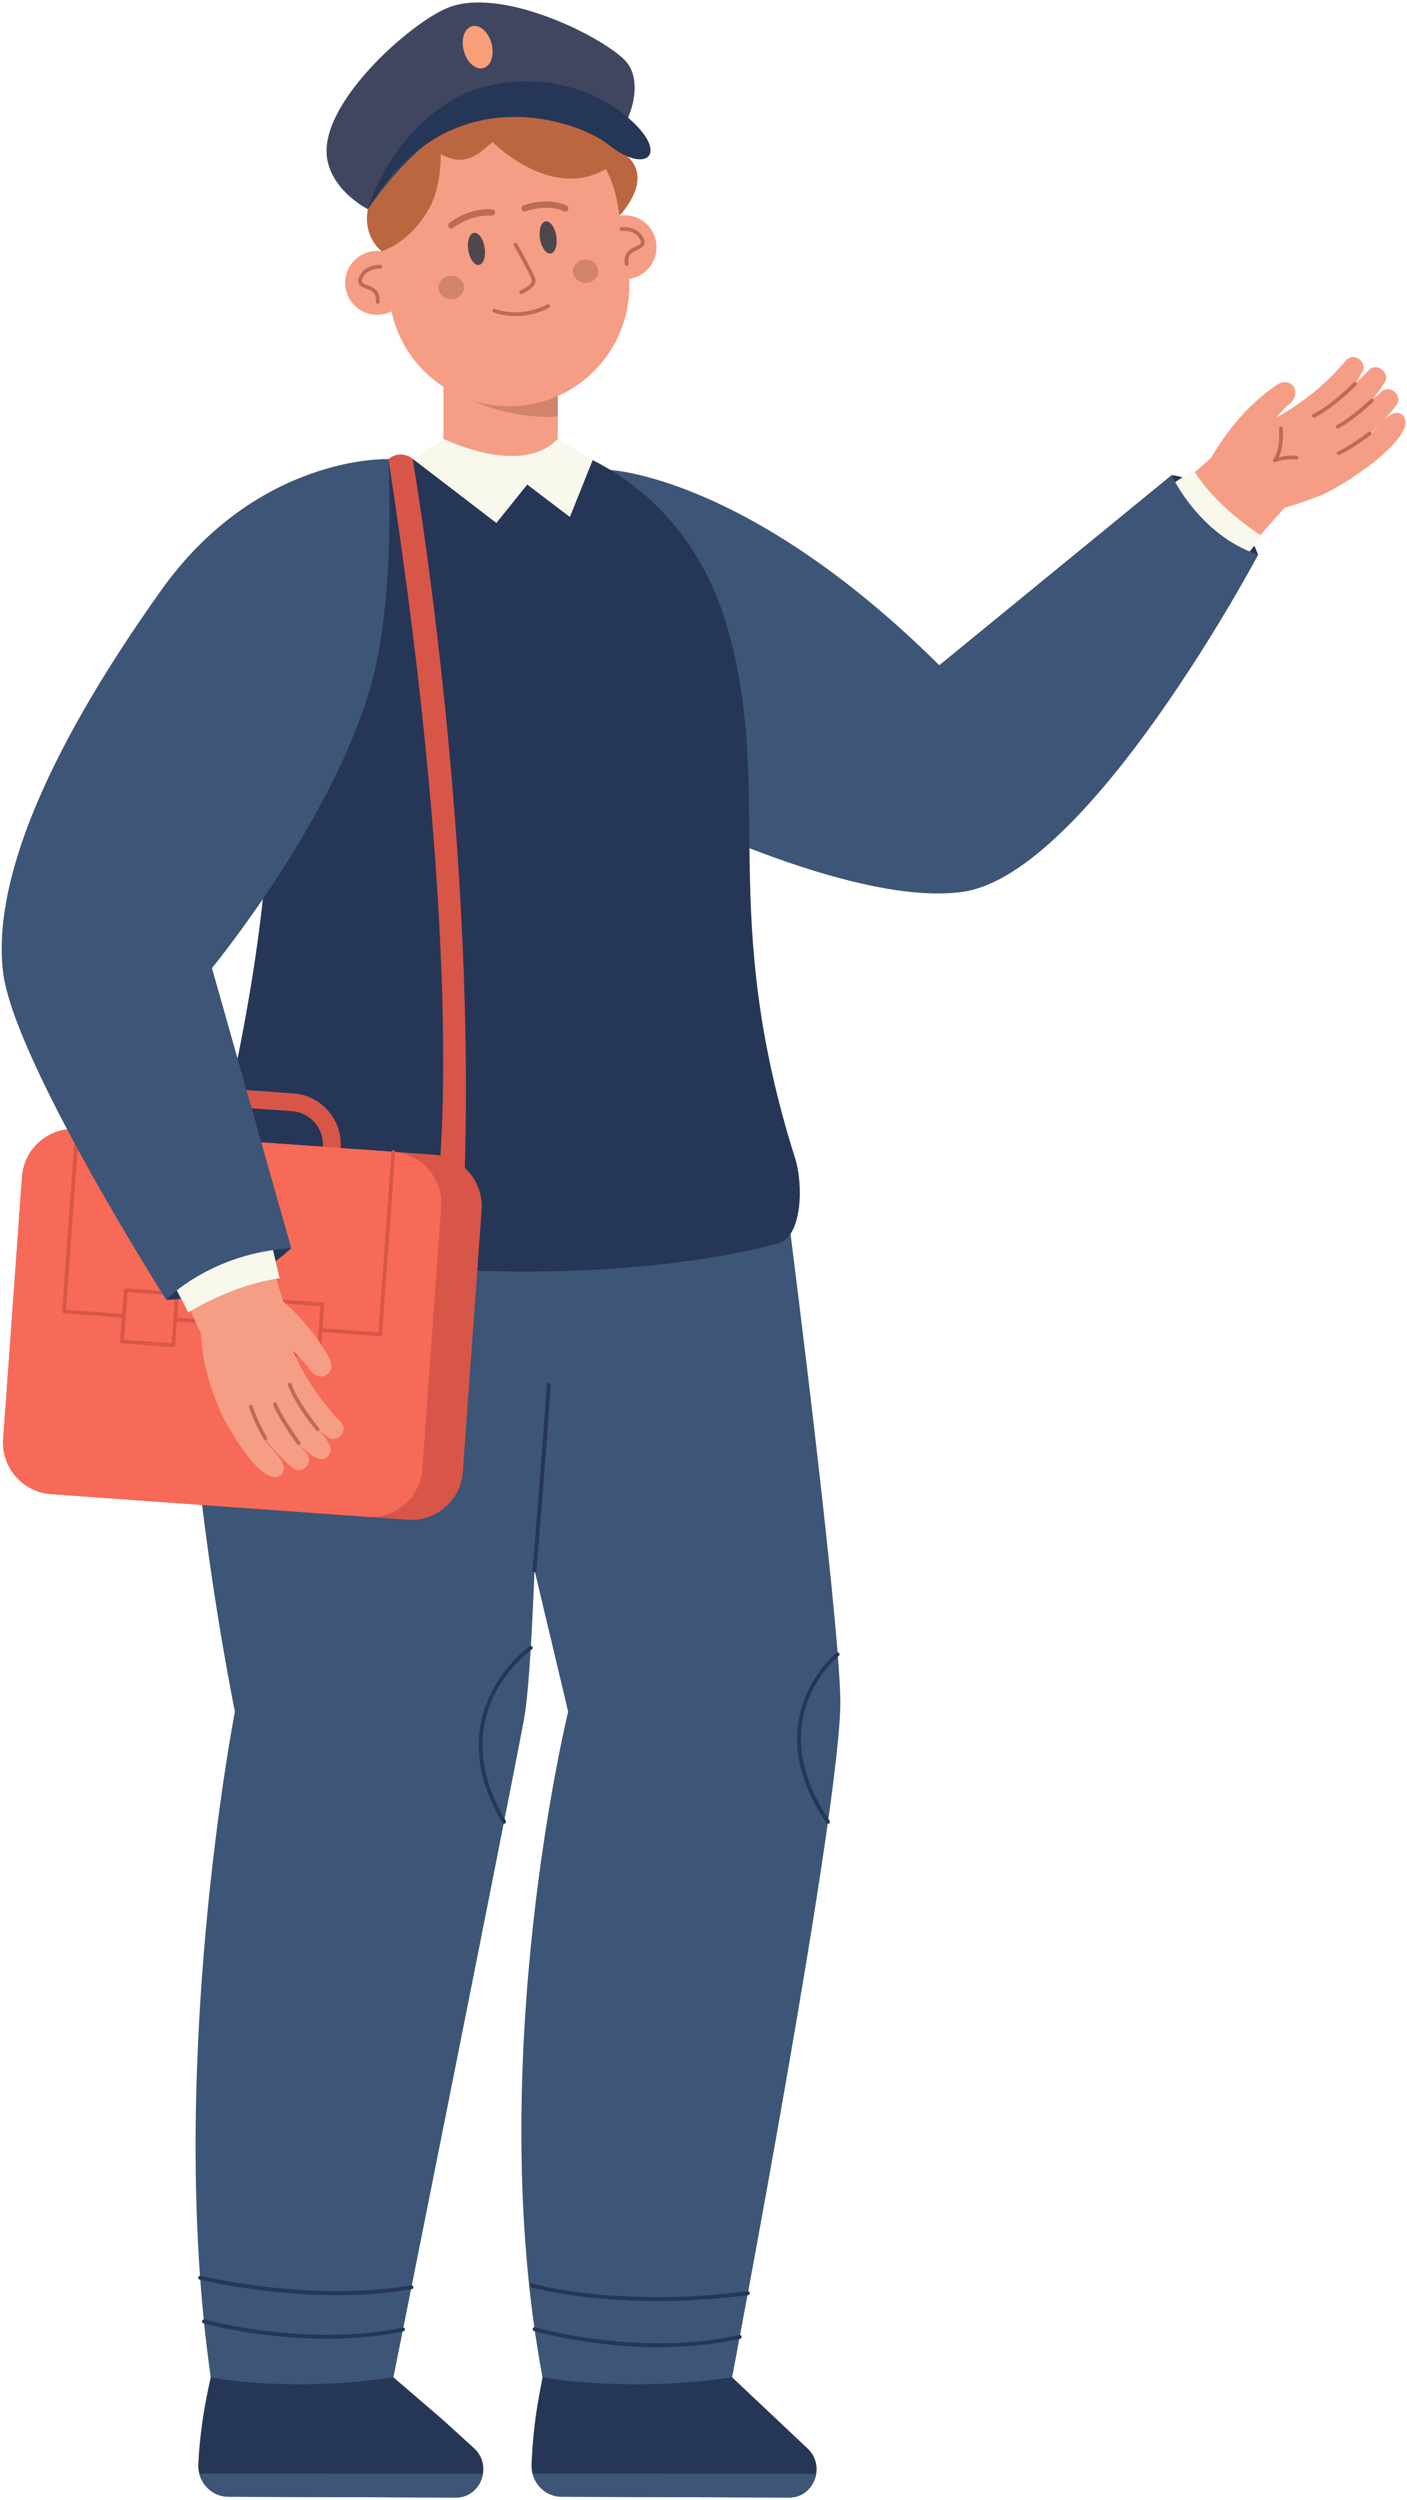 <svg width="433" height="769" viewBox="0 0 433 769" fill="none" xmlns="http://www.w3.org/2000/svg">
<path d="M360.557 146.155C360.557 146.155 378.083 147.255 387.194 170.646C387.194 170.646 363.205 171.535 360.557 146.155Z" fill="#263656"/>
<path d="M395.267 138.765C390.443 133.246 382.059 132.681 376.539 137.504L289.911 213.202L209.324 158.338C209.084 158.176 208.76 157.963 208.512 157.809C197.244 150.785 182.416 154.225 175.392 165.494C168.368 176.762 171.809 191.59 183.077 198.614L279.659 258.817L281.171 259.764C289.345 264.869 300.247 263.482 306.851 256.028L395.207 156.301C399.579 151.377 399.713 143.853 395.267 138.765Z" fill="#F69D85"/>
<path d="M371.319 148.128C371.319 148.128 378.889 134.329 390.968 129.533C403.047 124.736 408.882 125.586 413.665 128.342C418.447 131.097 404.443 150.016 396.627 153.716C388.811 157.416 378.343 158.486 371.319 148.128Z" fill="#F69D85"/>
<path d="M391.064 129.375C399.824 124.807 407.801 118.531 414.139 110.932C416.469 108.056 421.128 111.389 419.193 114.511C417.16 118.093 414.78 121.558 412.188 124.765C407.562 130.36 402.41 135.604 396.493 139.855C389.153 144.7 382.861 132.583 391.064 129.375Z" fill="#F69D85"/>
<path d="M396.797 130.233C405.972 126.712 414.481 121.142 421.19 113.932C423.679 111.195 428.139 114.785 426.031 117.791C424.131 120.7 422.035 123.536 419.682 126.105C414.213 132.092 407.906 137.449 400.776 141.374C392.747 145.37 388.042 132.233 396.797 130.233Z" fill="#F69D85"/>
<path d="M399.541 134.081C408.922 131.788 417.862 127.178 424.991 120.631C427.625 117.886 432.043 121.805 429.651 124.733C427.53 127.493 425.197 130.157 422.609 132.504C416.513 138.042 409.493 142.783 401.771 145.746C393.018 148.717 390.3 134.549 399.541 134.081Z" fill="#F69D85"/>
<path d="M391.638 145.01C401.604 143.957 411.525 140.594 419.763 134.826C423.596 133.296 427.688 124.489 431.7 127.703C437.673 134.139 410.509 151.683 404.694 153.008C400.726 154.596 396.661 156.002 392.43 156.775C383.892 158.155 382.977 144.789 391.638 145.01Z" fill="#F69D85"/>
<path d="M399.556 140.797C399.555 140.815 399.554 140.834 399.552 140.854C399.514 141.169 399.227 141.394 398.911 141.355C395.747 140.971 392.512 142.136 392.48 142.148C392.238 142.236 391.967 142.153 391.816 141.945C391.665 141.735 391.672 141.452 391.83 141.25C394.184 138.269 393.627 131.909 393.621 131.844C393.587 131.525 393.825 131.248 394.142 131.218C394.458 131.189 394.738 131.421 394.768 131.738C394.792 131.984 395.243 137.126 393.552 140.636C394.884 140.31 396.955 139.958 399.05 140.212C399.346 140.249 399.563 140.505 399.556 140.797Z" fill="#BC6B55"/>
<path d="M417.554 118.082C417.55 118.223 417.496 118.363 417.39 118.471C417.105 118.763 410.339 125.671 404.583 128.42C404.297 128.557 403.954 128.435 403.816 128.148C403.678 127.86 403.801 127.517 404.088 127.38C409.656 124.722 416.497 117.738 416.566 117.667C416.788 117.44 417.152 117.435 417.38 117.657C417.499 117.773 417.557 117.929 417.554 118.082Z" fill="#BC6B55"/>
<path d="M422.782 123.199C422.778 123.347 422.719 123.493 422.603 123.603C422.358 123.837 416.53 129.354 411.942 131.786C411.661 131.935 411.312 131.828 411.164 131.547C411.014 131.266 411.122 130.918 411.403 130.769C415.85 128.411 421.751 122.824 421.81 122.768C422.041 122.55 422.405 122.559 422.624 122.789C422.733 122.904 422.786 123.052 422.782 123.199Z" fill="#BC6B55"/>
<path d="M422.052 133.38C422.048 133.55 421.971 133.715 421.825 133.825C421.589 134.005 415.993 138.256 412.203 139.924C411.911 140.053 411.572 139.921 411.444 139.629C411.315 139.338 411.448 138.999 411.739 138.871C415.403 137.258 421.071 132.952 421.127 132.909C421.38 132.716 421.741 132.765 421.934 133.018C422.017 133.127 422.055 133.254 422.052 133.38Z" fill="#BC6B55"/>
<path d="M370.826 144.464C375.523 134.988 382.263 126.42 390.683 119.986C391.272 119.548 392.771 118.554 393.376 118.116C397.928 115.722 401.096 121.485 396.081 124.825C389.447 131.371 384.663 139.805 381.787 148.633C379.863 157.79 366.307 152.679 370.826 144.464Z" fill="#F69D85"/>
<path d="M360.999 148.725L367.324 144.536C367.324 144.536 372.473 154.463 388.362 164.908L382.625 172.116C382.625 172.116 363.5 162.26 360.999 148.725Z" fill="#F8F9EC"/>
<path d="M187.426 144.536C187.426 144.536 230.143 146.155 289.06 204.628L360.557 146.155C360.557 146.155 368.815 164.466 387.194 170.645C387.194 170.645 334.959 269.064 296.122 274.36C261.819 279.038 200.051 247.439 200.051 247.439L187.426 144.536Z" fill="#3D5577"/>
<path d="M227.484 335.132C228.727 268.453 127.316 280.377 143.933 344.915C161.658 404.768 173.884 466.41 184.71 527.847C182.902 572.377 177.989 617.472 173.156 661.78C171.189 680.059 169.451 698.36 167.981 716.685C167.57 725.875 165.36 734.909 168.744 744.429C174.162 761.458 199.569 763.89 207.973 747.853C215.664 730.388 213.225 711.553 215.923 693.19C219.56 636.832 224.043 579.776 230.143 523.739C226.443 461.082 224.045 397.848 227.484 335.132Z" fill="#F69D85"/>
<path d="M243.19 378.856C243.19 378.856 258.029 494.854 258.61 522.656C259.255 553.503 225.303 731.266 225.303 731.266C225.303 731.266 170.897 752.206 166.96 731.266C148.621 633.723 174.848 526.499 174.848 526.499L130.48 340.023L243.19 378.856Z" fill="#3D5577"/>
<path d="M163.888 760.903C164.192 762.068 164.702 763.144 165.378 764.089C167.053 766.44 169.75 767.982 172.813 767.998L242.859 768.245C246.346 768.261 248.998 766.256 250.333 763.572C250.744 762.757 251.03 761.874 251.176 760.963C251.622 758.231 250.835 755.264 248.437 753.078L225.303 731.266C192.882 736.106 166.96 731.266 166.96 731.266L165.93 736.815C164.77 743.058 164.024 749.372 163.697 755.715L163.584 757.903C163.531 758.944 163.637 759.951 163.888 760.903Z" fill="#263656"/>
<path d="M163.888 760.903C164.939 764.958 168.517 767.975 172.813 767.998L242.859 768.245C247.406 768.262 250.544 764.853 251.177 760.963L163.888 760.903Z" fill="#3D5577"/>
<path d="M86.244 765.976C85.244 765.976 84.232 765.911 83.214 765.775C70.768 764.117 62.024 752.684 63.682 740.239L92.316 525.273V345.477C92.316 332.922 102.493 322.744 115.049 322.744C127.603 322.744 137.782 332.922 137.782 345.477V526.781C137.782 527.784 137.715 528.787 137.583 529.782L108.749 746.243C107.228 757.669 97.465 765.976 86.244 765.976Z" fill="#F69D85"/>
<path d="M167.426 341.775C167.426 341.775 166.099 503.174 161.253 528.907C155.549 559.193 121.078 731.266 121.078 731.266C121.078 731.266 67.525 749.756 64.858 731.266C51.05 635.539 72.293 526.499 72.293 526.499C72.293 526.499 45.949 398.878 63.498 340.47C70.975 315.585 167.426 341.775 167.426 341.775Z" fill="#3D5577"/>
<path d="M61.332 760.903C61.637 762.068 62.147 763.144 62.822 764.089C64.498 766.44 67.195 767.982 70.258 767.998L140.303 768.245C143.79 768.261 146.443 766.256 147.777 763.572C148.189 762.757 148.474 761.874 148.621 760.963C149.067 758.231 148.28 755.264 145.881 753.078L136.221 744.277L121.078 731.266C88.657 736.106 64.857 731.266 64.857 731.266L64.109 734.728C62.461 742.357 61.431 750.108 61.029 757.902C60.976 758.944 61.081 759.951 61.332 760.903Z" fill="#263656"/>
<path d="M61.332 760.903C62.384 764.958 65.962 767.975 70.258 767.998L140.303 768.245C144.851 768.262 147.989 764.853 148.621 760.963L61.332 760.903Z" fill="#3D5577"/>
<path d="M164.501 483.607C164.485 483.607 164.468 483.607 164.452 483.606C164.12 483.578 163.873 483.288 163.9 482.956C163.935 482.54 167.326 441.168 168.277 425.93C168.297 425.598 168.572 425.338 168.915 425.367C169.247 425.387 169.499 425.673 169.479 426.005C168.527 441.255 165.134 482.638 165.1 483.055C165.075 483.369 164.812 483.607 164.501 483.607Z" fill="#263656"/>
<path d="M100.67 719.418C79.851 719.418 62.826 714.718 62.595 714.653C62.274 714.564 62.088 714.231 62.178 713.911C62.269 713.59 62.603 713.404 62.921 713.494C63.233 713.581 94.423 722.188 123.902 715.951C124.231 715.878 124.547 716.09 124.616 716.415C124.685 716.741 124.477 717.06 124.151 717.129C116.238 718.803 108.206 719.418 100.67 719.418Z" fill="#263656"/>
<path d="M103.866 705.983C81.1 705.983 61.705 701.284 61.448 701.221C61.125 701.14 60.928 700.814 61.008 700.491C61.087 700.169 61.414 699.979 61.737 700.05C62.075 700.135 95.88 708.322 126.52 702.962C126.846 702.911 127.16 703.124 127.217 703.452C127.274 703.78 127.055 704.092 126.728 704.149C119.115 705.481 111.309 705.983 103.866 705.983Z" fill="#263656"/>
<path d="M202.284 707.806C178.242 707.806 163.597 703.652 163.403 703.595C163.083 703.501 162.9 703.167 162.993 702.847C163.086 702.529 163.422 702.35 163.739 702.438C163.999 702.513 190.148 709.92 230.079 704.799C230.408 704.749 230.711 704.989 230.753 705.32C230.796 705.65 230.562 705.951 230.233 705.994C219.942 707.314 210.557 707.806 202.284 707.806Z" fill="#263656"/>
<path d="M202.776 721.998C181.545 721.998 164.582 717.101 164.35 717.032C164.031 716.939 163.848 716.603 163.942 716.284C164.037 715.965 164.371 715.783 164.69 715.877C165.006 715.969 196.663 725.1 227.52 718.247C227.846 718.17 228.166 718.38 228.238 718.705C228.31 719.03 228.105 719.351 227.781 719.423C219.287 721.31 210.73 721.998 202.776 721.998Z" fill="#263656"/>
<path d="M155.121 560.987C154.915 560.987 154.715 560.882 154.602 560.692C134.412 526.648 162.716 506.558 163.004 506.359C163.278 506.171 163.653 506.238 163.842 506.512C164.031 506.786 163.963 507.161 163.689 507.35C163.619 507.398 156.643 512.291 152.198 521.202C146.253 533.122 147.41 546.202 155.639 560.077C155.808 560.364 155.714 560.733 155.428 560.903C155.331 560.96 155.225 560.987 155.121 560.987Z" fill="#263656"/>
<path d="M254.814 560.987C254.621 560.987 254.432 560.895 254.316 560.724C232.535 528.761 257.143 508.598 257.395 508.398C257.654 508.192 258.033 508.233 258.24 508.494C258.448 508.754 258.404 509.133 258.145 509.34C258.084 509.388 252.035 514.286 248.689 522.944C244.272 534.376 246.561 547.206 255.311 560.045C255.498 560.32 255.427 560.695 255.153 560.882C255.049 560.953 254.931 560.987 254.814 560.987Z" fill="#263656"/>
<path d="M171.669 94.546H136.481V149.705H171.669V94.546Z" fill="#F69D85"/>
<path d="M143.043 122.123C157.856 129.628 171.669 128.095 171.669 128.095V117.411L143.043 122.123Z" fill="#D1836B"/>
<path d="M190.654 66.329C190.654 66.329 202.018 54.72 192.213 47.387L177.696 47.463C177.696 47.463 187.818 56.918 190.654 66.329Z" fill="#BC6640"/>
<path d="M162.529 124.512C182.705 121.271 196.432 102.287 193.19 82.112L190.143 63.149C186.902 42.974 167.918 29.246 147.743 32.488C127.568 35.73 113.84 54.713 117.082 74.888L120.129 93.851C123.37 114.027 142.354 127.754 162.529 124.512Z" fill="#F69D85"/>
<path d="M125.672 88.968C126.755 83.649 123.321 78.46 118.002 77.377C112.683 76.294 107.494 79.728 106.411 85.047C105.328 90.366 108.762 95.555 114.081 96.638C119.4 97.721 124.589 94.287 125.672 88.968Z" fill="#F69D85"/>
<path d="M200.182 81.806C203.363 77.408 202.376 71.264 197.977 68.083C193.579 64.903 187.435 65.889 184.254 70.288C181.073 74.686 182.06 80.83 186.459 84.011C190.857 87.192 197.001 86.205 200.182 81.806Z" fill="#F69D85"/>
<path d="M153.008 342.764H155.143C187.644 342.764 213.99 316.417 213.99 283.917V193.811C213.99 161.311 187.644 134.964 155.143 134.964H153.008C125.87 134.964 94.161 161.311 94.161 193.811V283.917C94.161 316.417 120.508 342.764 153.008 342.764Z" fill="#F69D85"/>
<path d="M149.146 76.16C149.583 78.885 148.81 81.275 147.421 81.497C146.032 81.72 144.552 79.691 144.116 76.966C143.679 74.241 144.451 71.852 145.84 71.629C147.229 71.407 148.709 73.435 149.146 76.16Z" fill="#4E484A"/>
<path d="M171.203 72.627C171.64 75.352 170.868 77.741 169.478 77.963C168.089 78.186 166.609 76.158 166.173 73.433C165.736 70.707 166.508 68.319 167.898 68.096C169.287 67.873 170.767 69.902 171.203 72.627Z" fill="#4E484A"/>
<path d="M176.295 19.413C168.727 14.532 148.697 7.78 135.439 14.309C124.954 19.472 121.445 28.516 120.432 35.739C115.162 38.587 113.735 43.521 112.573 53.151C112.121 56.902 113.876 60.797 113.212 64.355C111.593 73.03 117.466 77.281 117.466 77.281C117.466 77.281 126.384 74.826 132.385 63.514C135.915 56.858 135.621 47.387 135.621 47.387C143.556 51.937 147.881 46.641 151.605 43.702C151.605 43.702 173.87 66.329 192.213 47.387C192.213 47.387 190.664 28.681 176.295 19.413Z" fill="#BC6640"/>
<path d="M134.95 88.427C134.95 90.403 136.704 92.004 138.869 92.004C141.033 92.004 142.788 90.403 142.788 88.427C142.788 86.453 141.033 84.852 138.869 84.852C136.704 84.852 134.95 86.453 134.95 88.427Z" fill="#D1836B"/>
<path d="M180.214 87.007C182.379 87.007 184.133 85.406 184.133 83.431C184.133 81.456 182.379 79.855 180.214 79.855C178.05 79.855 176.295 81.456 176.295 83.431C176.295 85.406 178.05 87.007 180.214 87.007Z" fill="#D1836B"/>
<path d="M192.864 81.8C192.584 81.8 192.339 81.597 192.296 81.312C191.725 77.587 194.114 76.503 195.694 75.786C196.402 75.465 197.07 75.162 197.216 74.764C197.299 74.544 197.244 74.226 197.055 73.819C195.567 70.615 191.476 71.009 191.301 71.025C190.976 71.061 190.702 70.829 190.668 70.514C190.634 70.198 190.862 69.915 191.177 69.88C191.383 69.857 196.26 69.376 198.099 73.333C198.427 74.039 198.491 74.639 198.296 75.165C197.982 76.012 197.102 76.412 196.169 76.835C194.609 77.543 192.995 78.275 193.433 81.138C193.482 81.452 193.266 81.746 192.952 81.794C192.922 81.798 192.893 81.8 192.864 81.8Z" fill="#BC6B55"/>
<path d="M116.24 93.46C116.225 93.46 116.21 93.46 116.196 93.458C115.879 93.434 115.641 93.157 115.666 92.84C115.889 89.953 114.226 89.343 112.617 88.753C111.656 88.401 110.748 88.068 110.371 87.247C110.138 86.737 110.157 86.135 110.432 85.406C111.969 81.321 116.87 81.441 117.075 81.445C117.393 81.456 117.641 81.722 117.631 82.039C117.621 82.356 117.345 82.601 117.038 82.596C116.864 82.591 112.753 82.505 111.509 85.811C111.351 86.232 111.32 86.554 111.418 86.767C111.594 87.152 112.283 87.404 113.013 87.672C114.642 88.269 117.105 89.172 116.814 92.928C116.791 93.231 116.538 93.46 116.24 93.46Z" fill="#BC6B55"/>
<path d="M171.67 137.318C171.67 137.318 210.847 146.696 224.082 193.848C238.163 244.015 220.754 280.851 244.748 356.449C247.103 363.867 247.105 380.216 239.63 382.381C223.187 387.144 185.389 393.144 138.868 390.496C66.618 386.382 59.384 381.656 59.384 381.656C59.384 381.656 74.675 330.975 80.594 279.182C86.273 229.493 69.713 168.162 119.518 141.219C119.518 141.219 124.931 143.576 136.482 137.32C136.482 137.32 156.584 151.819 171.67 137.318Z" fill="#263656"/>
<path d="M158.683 97.228C156.614 97.228 154.333 96.926 151.934 96.116C151.633 96.014 151.471 95.688 151.573 95.386C151.674 95.085 152 94.923 152.302 95.025C161.048 97.976 168.318 93.688 168.391 93.644C168.662 93.48 169.016 93.567 169.181 93.84C169.345 94.112 169.257 94.465 168.985 94.63C168.752 94.77 164.583 97.228 158.683 97.228Z" fill="#BC6B55"/>
<path d="M160.394 90.469C160.171 90.469 159.96 90.34 159.865 90.124C159.739 89.832 159.872 89.493 160.163 89.366C161.442 88.808 163.982 87.294 163.667 86.176C163.228 84.62 159.514 77.951 158.12 75.514C157.962 75.237 158.058 74.886 158.334 74.728C158.61 74.57 158.962 74.666 159.119 74.942C159.327 75.305 164.208 83.853 164.775 85.864C165.446 88.245 161.118 90.206 160.622 90.422C160.548 90.454 160.47 90.469 160.394 90.469Z" fill="#BC6B55"/>
<path d="M171.669 134.964L182.384 141.531L175.39 159.034L162.255 149.056L152.76 160.867L126.99 141.131L136.481 134.965C136.481 134.965 160.403 146.902 171.669 134.964Z" fill="#F8F9EC"/>
<path d="M102.095 355.685C102.029 355.685 101.962 355.683 101.896 355.678C100.386 355.569 99.249 354.257 99.358 352.747C99.762 347.114 95.509 342.203 89.876 341.798L68.855 340.289C66.128 340.094 63.485 340.971 61.417 342.762C59.349 344.553 58.103 347.042 57.907 349.771L57.744 352.03C57.636 353.541 56.324 354.674 54.813 354.569C53.303 354.46 52.167 353.148 52.275 351.638L52.438 349.378C52.739 345.189 54.652 341.367 57.828 338.618C61.003 335.868 65.057 334.518 69.248 334.82L90.269 336.329C94.458 336.63 98.28 338.545 101.03 341.72C103.78 344.895 105.128 348.951 104.827 353.14C104.723 354.583 103.52 355.685 102.095 355.685Z" fill="#D85648"/>
<path d="M15.688 459.588L108.352 466.24L112.99 466.575L125.452 467.471C134.198 468.104 141.798 461.52 142.432 452.774L148.213 372.173C148.846 363.427 142.262 355.827 133.516 355.193L28.393 347.656L23.755 347.322C15.008 346.688 7.398 353.275 6.775 362.019L0.992 442.609C0.361 451.365 6.945 458.965 15.688 459.588Z" fill="#D85648"/>
<path d="M15.689 459.588L108.352 466.24L112.99 466.575C121.736 467.208 129.347 460.621 129.97 451.878L135.754 371.288C136.384 362.531 129.8 354.931 121.057 354.308L28.393 347.656L23.755 347.321C15.009 346.688 7.398 353.275 6.776 362.018L0.992 442.608C0.361 451.365 6.945 458.965 15.689 459.588Z" fill="#F66A57"/>
<path d="M98.044 417.604C98.03 417.604 98.016 417.604 98.002 417.603L82.21 416.435C81.901 416.412 81.67 416.144 81.693 415.835L82.86 400.044C82.883 399.734 83.15 399.508 83.461 399.526L99.253 400.693C99.401 400.704 99.538 400.773 99.636 400.886C99.733 400.998 99.781 401.145 99.77 401.293L98.603 417.085C98.592 417.233 98.523 417.371 98.41 417.468C98.308 417.556 98.177 417.604 98.044 417.604ZM82.852 415.359L97.526 416.444L98.611 401.77L83.936 400.685L82.852 415.359Z" fill="#D85648"/>
<path d="M53.326 414.372C53.312 414.372 53.299 414.372 53.284 414.371L37.492 413.204C37.344 413.193 37.206 413.124 37.109 413.011C37.012 412.898 36.964 412.752 36.974 412.604L38.142 396.812C38.164 396.503 38.432 396.277 38.742 396.294L54.535 397.461C54.683 397.472 54.82 397.541 54.918 397.654C55.015 397.767 55.063 397.913 55.052 398.061L53.885 413.853C53.863 414.148 53.617 414.372 53.326 414.372ZM38.134 412.127L52.809 413.212L53.893 398.538L39.218 397.453L38.134 412.127Z" fill="#D85648"/>
<path d="M38.118 405.314C38.104 405.314 38.091 405.313 38.077 405.312L19.66 403.981C19.351 403.959 19.119 403.69 19.142 403.382L23.196 347.281C23.218 346.972 23.491 346.737 23.795 346.762C24.104 346.784 24.336 347.053 24.314 347.361L20.3 402.904L38.158 404.195C38.467 404.217 38.699 404.485 38.676 404.794C38.655 405.089 38.408 405.314 38.118 405.314Z" fill="#D85648"/>
<path d="M82.835 408.546C82.822 408.546 82.808 408.545 82.795 408.544L53.871 406.454C53.562 406.432 53.33 406.163 53.353 405.855C53.375 405.546 53.646 405.317 53.952 405.336L82.876 407.426C83.184 407.448 83.416 407.717 83.394 408.025C83.373 408.321 83.126 408.546 82.835 408.546Z" fill="#D85648"/>
<path d="M116.999 411.015C116.986 411.015 116.972 411.014 116.958 411.013L98.589 409.686C98.28 409.664 98.048 409.395 98.07 409.087C98.092 408.778 98.362 408.546 98.669 408.568L116.479 409.855L120.497 354.268C120.519 353.959 120.791 353.725 121.096 353.75C121.405 353.772 121.637 354.041 121.615 354.349L117.557 410.495C117.536 410.79 117.29 411.015 116.999 411.015Z" fill="#D85648"/>
<path d="M173.968 65.066C173.835 65.066 173.7 65.038 173.571 64.98C168.209 62.562 161.858 64.975 161.795 64.999C161.298 65.192 160.739 64.947 160.545 64.45C160.351 63.953 160.596 63.394 161.093 63.2C161.383 63.088 168.25 60.462 174.365 63.219C174.852 63.438 175.068 64.01 174.849 64.496C174.687 64.854 174.336 65.066 173.968 65.066Z" fill="#BC6B55"/>
<path d="M138.87 70.309C138.589 70.309 138.31 70.187 138.12 69.953C137.783 69.539 137.845 68.932 138.258 68.595C138.493 68.404 144.074 63.909 151.456 64.389C151.988 64.424 152.392 64.883 152.357 65.416C152.323 65.948 151.852 66.351 151.331 66.317C144.747 65.898 139.529 70.051 139.478 70.094C139.299 70.239 139.083 70.309 138.87 70.309Z" fill="#BC6B55"/>
<path d="M72.261 391.007C72.261 391.007 85.214 399.947 88.751 412.453C92.289 424.959 90.847 430.677 87.618 435.153C84.388 439.629 66.999 423.765 64.117 415.612C61.234 407.459 61.239 396.936 72.261 391.007Z" fill="#F69D85"/>
<path d="M77.73 393.272C85.779 398.32 92.844 404.976 98.288 412.767C98.927 413.802 100.034 415.404 100.583 416.484C101.996 418.453 102.993 421.569 100.307 422.989C97.899 424.372 95.896 422.288 94.686 420.4C88.853 413.133 80.951 407.512 72.462 403.75C63.551 400.899 70.02 387.937 77.73 393.272Z" fill="#F69D85"/>
<path d="M88.899 412.565C92.548 421.745 97.977 430.322 104.889 437.403C107.511 440.014 103.72 444.309 100.811 442.065C97.456 439.677 94.253 436.956 91.326 434.05C86.234 428.876 81.543 423.215 77.919 416.895C73.849 409.098 86.545 404.077 88.899 412.565Z" fill="#F69D85"/>
<path d="M87.458 418.176C89.138 424.564 91.961 430.694 95.466 436.298C96.768 440.046 104.44 444.279 100.74 448.176C96.61 451.673 87.927 439.29 85.187 436.389C81.548 431.605 78.226 426.479 75.926 420.892C72.742 412.388 86.508 409.135 87.458 418.176Z" fill="#F69D85"/>
<path d="M83.393 420.745C84.362 430.349 88.172 439.788 94.432 447.176C96.83 449.986 92.714 453.954 89.999 451.49C86.726 448.765 83.763 445.61 81.242 442.161C76.677 435.718 72.996 428.439 71.394 420.655C69.684 410.895 85.251 411.009 83.393 420.745Z" fill="#F69D85"/>
<path d="M73.656 412.099C73.5 422.099 75.79 432.323 80.634 441.106C81.741 445.07 90.07 450.139 86.412 453.771C80.876 457.969 70.33 439.492 68.282 435.14C64.842 427.649 62.472 419.591 61.876 411.34C61.556 402.6 75.094 403.458 73.656 412.099Z" fill="#F69D85"/>
<path d="M91.857 432.479C90.623 430.489 89.439 428.292 88.623 426.128C88.511 425.83 88.661 425.498 88.959 425.386C89.256 425.274 89.588 425.42 89.701 425.722C92.131 432.167 98.148 439.188 98.208 439.258C98.418 439.496 98.389 439.862 98.148 440.07C97.907 440.278 97.544 440.251 97.336 440.009C97.166 439.813 94.405 436.59 91.857 432.479Z" fill="#BC6B55"/>
<path d="M87.249 438.057C86.069 436.153 84.889 434.063 84.075 432.165C83.949 431.873 84.085 431.534 84.376 431.409C84.668 431.284 85.004 431.422 85.132 431.71C87.314 436.79 92.367 443.543 92.418 443.611C92.617 443.865 92.557 444.225 92.303 444.416C92.049 444.607 91.689 444.556 91.497 444.302C91.364 444.123 89.305 441.374 87.249 438.057Z" fill="#BC6B55"/>
<path d="M81.206 442.806C81.203 442.801 81.2 442.796 81.197 442.791C81.067 442.568 77.992 437.26 76.659 432.845C76.568 432.542 76.74 432.22 77.044 432.128C77.349 432.036 77.67 432.21 77.762 432.513C79.055 436.797 82.161 442.158 82.192 442.212C82.352 442.486 82.259 442.839 81.984 442.999C81.714 443.157 81.369 443.069 81.206 442.806Z" fill="#BC6B55"/>
<path d="M51.153 399.797C51.153 399.797 71.608 400.436 89.639 383.959C89.639 383.959 62.603 374.738 51.153 399.797Z" fill="#263656"/>
<path d="M97.067 160.566C85.545 155.315 71.949 160.398 66.698 171.92L14.458 286.542L13.796 287.996C11.772 292.488 11.603 297.791 13.769 302.643L62.088 410.847C64.852 417.056 71.891 420.348 78.536 418.271C85.694 416.035 89.683 408.419 87.446 401.261L54.942 297.242L108.038 191.734C108.155 191.498 108.31 191.177 108.42 190.935C113.672 179.413 108.589 165.816 97.067 160.566Z" fill="#F69D85"/>
<path d="M84.027 384.527L86.044 393.228C86.044 393.228 73.657 394.354 57.945 403.673L53.91 396.023C53.91 396.023 69.507 378.474 84.027 384.527Z" fill="#F8F9EC"/>
<path d="M119.518 141.219C119.518 141.219 79.272 139.704 49.413 181.826C32.936 205.07 -3.832 259.693 0.95 299.075C4.238 326.157 51.153 399.797 51.153 399.797C51.153 399.797 64.803 385.43 89.639 383.959L65.226 297.777C65.226 297.777 101.748 253.469 113.92 211.689C122.067 183.725 119.518 141.219 119.518 141.219Z" fill="#3D5577"/>
<path d="M126.99 141.13C126.99 141.13 146.199 252.651 143.043 359.276H135.192C135.192 359.276 142.842 291.418 119.519 141.219C119.519 141.219 122.919 138.095 126.99 141.13Z" fill="#D85648"/>
<path d="M113.214 64.353C113.214 64.353 102.823 59.216 100.785 49.424C97.274 32.554 126.207 7.005 137.903 2.348C154.202 -4.144 184.545 10.805 192.213 18.432C198.919 25.101 193.55 39.834 187.347 44.56C187.347 44.56 177.696 29.417 152.359 33.144C139.723 35.002 124.444 48.106 113.214 64.353Z" fill="#404660"/>
<path d="M113.214 64.353C113.214 64.353 119.047 42.951 138.869 30.986C153.581 22.105 176.479 22.944 191.701 34.909C206.922 46.874 199.37 54.23 187.348 44.56C178.188 37.193 137.903 22.552 113.214 64.353Z" fill="#263656"/>
<path d="M151.264 13.365C152.224 16.921 151.094 20.318 148.741 20.953C146.388 21.589 143.702 19.221 142.742 15.665C141.782 12.109 142.912 8.711 145.265 8.076C147.618 7.441 150.304 9.809 151.264 13.365Z" fill="#F99F78"/>
</svg>

